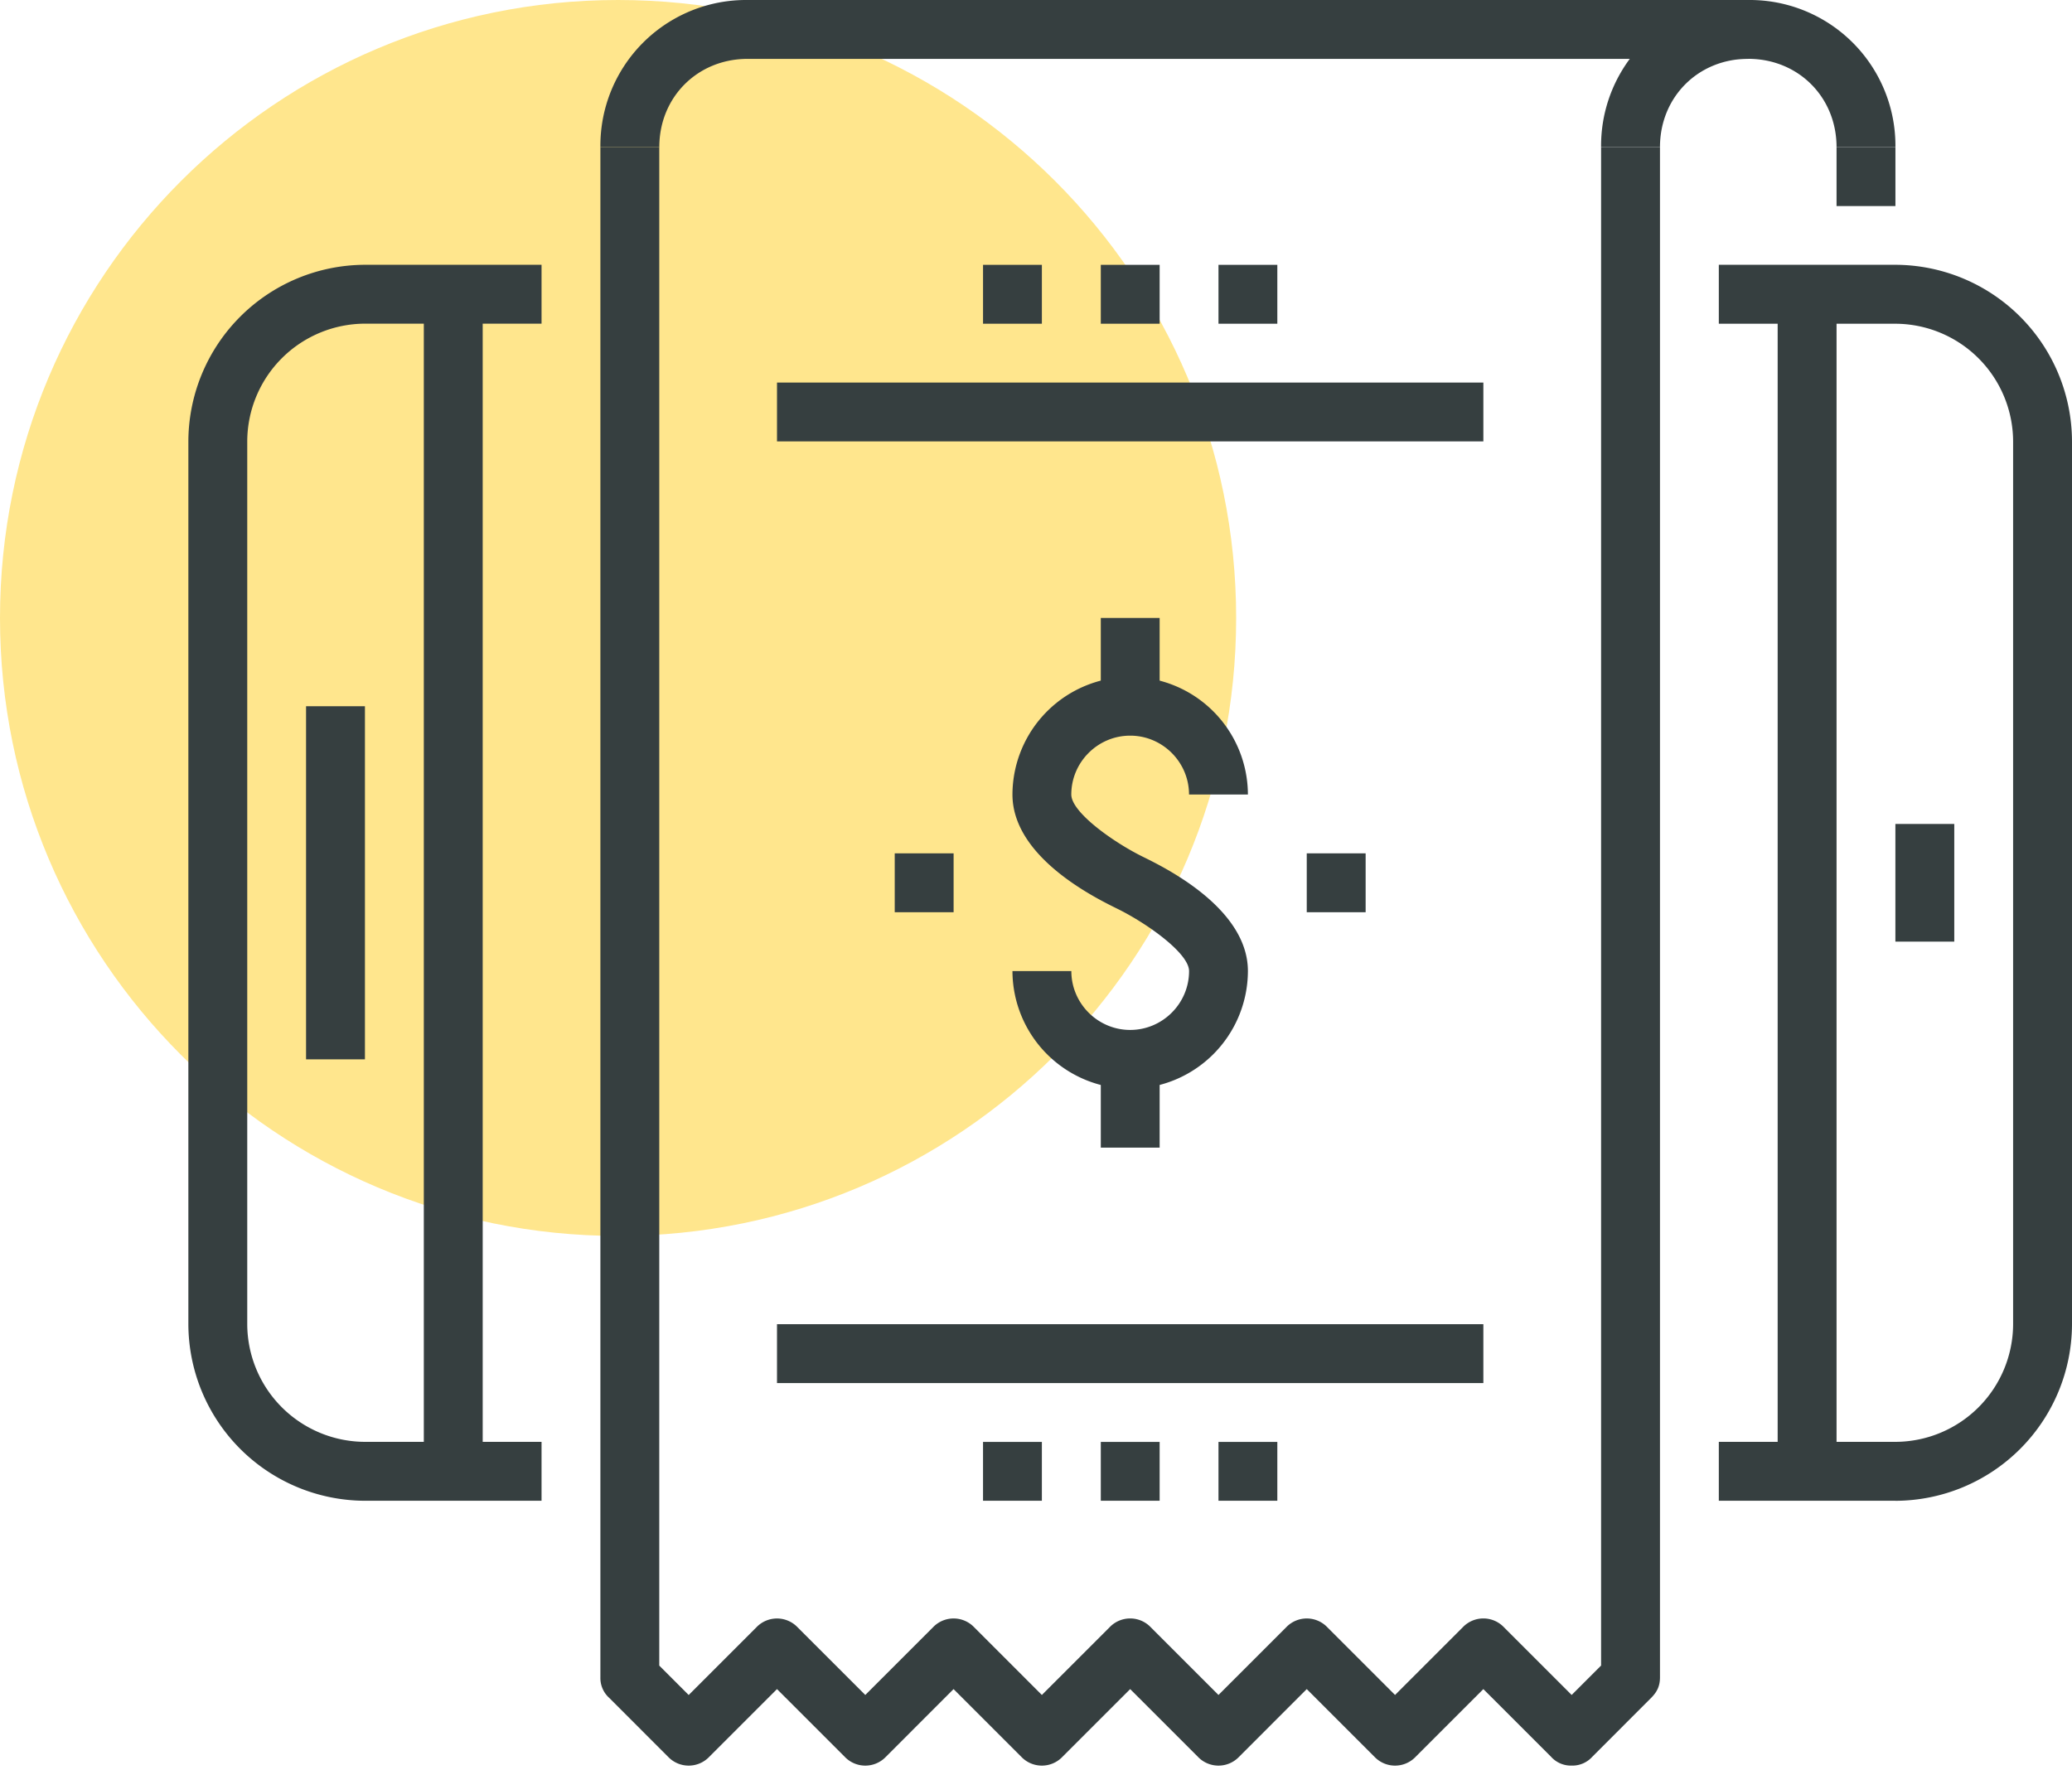 <svg width="55" height="47" viewBox="0 0 55 47" fill="none" xmlns="http://www.w3.org/2000/svg"><path d="M16.406 32.813c9.061 0 16.407-7.346 16.407-16.407C32.813 7.346 25.466 0 16.405 0 7.346 0 0 7.345 0 16.406s7.345 16.407 16.406 16.407z" fill="#FFE68D"/><path d="M12.813 7.813H11.25v31.25h1.563V7.813zm35.937 0h-1.563v31.25h1.563V7.813z" fill="#363F40"/><path d="M50.313 39.844h-4.688V38.28h4.688a3.134 3.134 0 0 0 3.124-3.125V11.72a3.134 3.134 0 0 0-3.124-3.125h-4.688V7.03h4.688A4.701 4.701 0 0 1 55 11.72v23.437a4.701 4.701 0 0 1-4.688 4.688zm-35.938 0H9.687A4.701 4.701 0 0 1 5 35.156V11.72a4.701 4.701 0 0 1 4.688-4.69h4.687v1.563H9.687a3.134 3.134 0 0 0-3.124 3.125v23.437a3.134 3.134 0 0 0 3.125 3.125h4.687v1.563z" fill="#363F40"/><path d="M9.688 18.75H8.124v9.375h1.563V18.75zm42.187 3.125h-1.563V25h1.563v-3.125zM50.313 3.906H48.75c0-1.328-1.016-2.344-2.344-2.344-1.328 0-2.343 1.016-2.343 2.344H42.5A3.868 3.868 0 0 1 46.406 0a3.868 3.868 0 0 1 3.907 3.906zm-32.813 0h-1.563A3.868 3.868 0 0 1 19.845 0v1.563c-1.328 0-2.344 1.015-2.344 2.343z" fill="#363F40"/><path d="M46.406 0H19.844v1.563h26.562V0zm3.907 3.906H48.75V5.47h1.563V3.906zm-8.594 42.969a.709.709 0 0 1-.547-.234l-1.797-1.797-1.797 1.797a.755.755 0 0 1-1.094 0l-1.797-1.797-1.796 1.797a.755.755 0 0 1-1.094 0L30 44.844l-1.797 1.797a.755.755 0 0 1-1.094 0l-1.797-1.797-1.796 1.797a.755.755 0 0 1-1.094 0l-1.797-1.797-1.797 1.797a.755.755 0 0 1-1.094 0l-1.562-1.563a.709.709 0 0 1-.235-.547V3.906H17.5V44.22l.781.781 1.797-1.797a.755.755 0 0 1 1.094 0L22.969 45l1.797-1.797a.755.755 0 0 1 1.093 0L27.656 45l1.797-1.797a.755.755 0 0 1 1.094 0L32.344 45l1.797-1.797a.755.755 0 0 1 1.093 0L37.031 45l1.797-1.797a.755.755 0 0 1 1.094 0L41.719 45l.781-.781V3.906h1.563v40.625c0 .235-.079.39-.235.547l-1.562 1.563a.709.709 0 0 1-.547.234z" fill="#363F40"/><path d="M30 28.906a3.134 3.134 0 0 1-3.125-3.125h1.563c0 .86.703 1.563 1.562 1.563.86 0 1.563-.703 1.563-1.563 0-.468-1.094-1.25-1.875-1.64-.47-.235-2.813-1.328-2.813-3.047A3.134 3.134 0 0 1 30 17.969a3.134 3.134 0 0 1 3.125 3.125h-1.563c0-.86-.703-1.563-1.562-1.563-.86 0-1.563.703-1.563 1.563 0 .468 1.094 1.25 1.875 1.64.47.235 2.813 1.328 2.813 3.047A3.134 3.134 0 0 1 30 28.906z" fill="#363F40"/><path d="M30.781 16.406H29.22v2.344h1.562v-2.344zm0 11.719H29.22v2.344h1.562v-2.344zm5.469-5.469h-1.563v1.563h1.563v-1.563zm-10.937 0H23.75v1.563h1.563v-1.563zm14.062-12.5h-18.75v1.563h18.75v-1.563zm-8.594-3.125H29.22v1.563h1.562V7.03zm-3.125 0h-1.562v1.563h1.562V7.03zm6.25 0h-1.562v1.563h1.562V7.03zm5.469 28.125h-18.75v1.563h18.75v-1.563zm-8.594 3.125H29.22v1.563h1.562V38.28zm-3.125 0h-1.562v1.563h1.562V38.28zm6.25 0h-1.562v1.563h1.562V38.28z" fill="#363F40"/></svg>